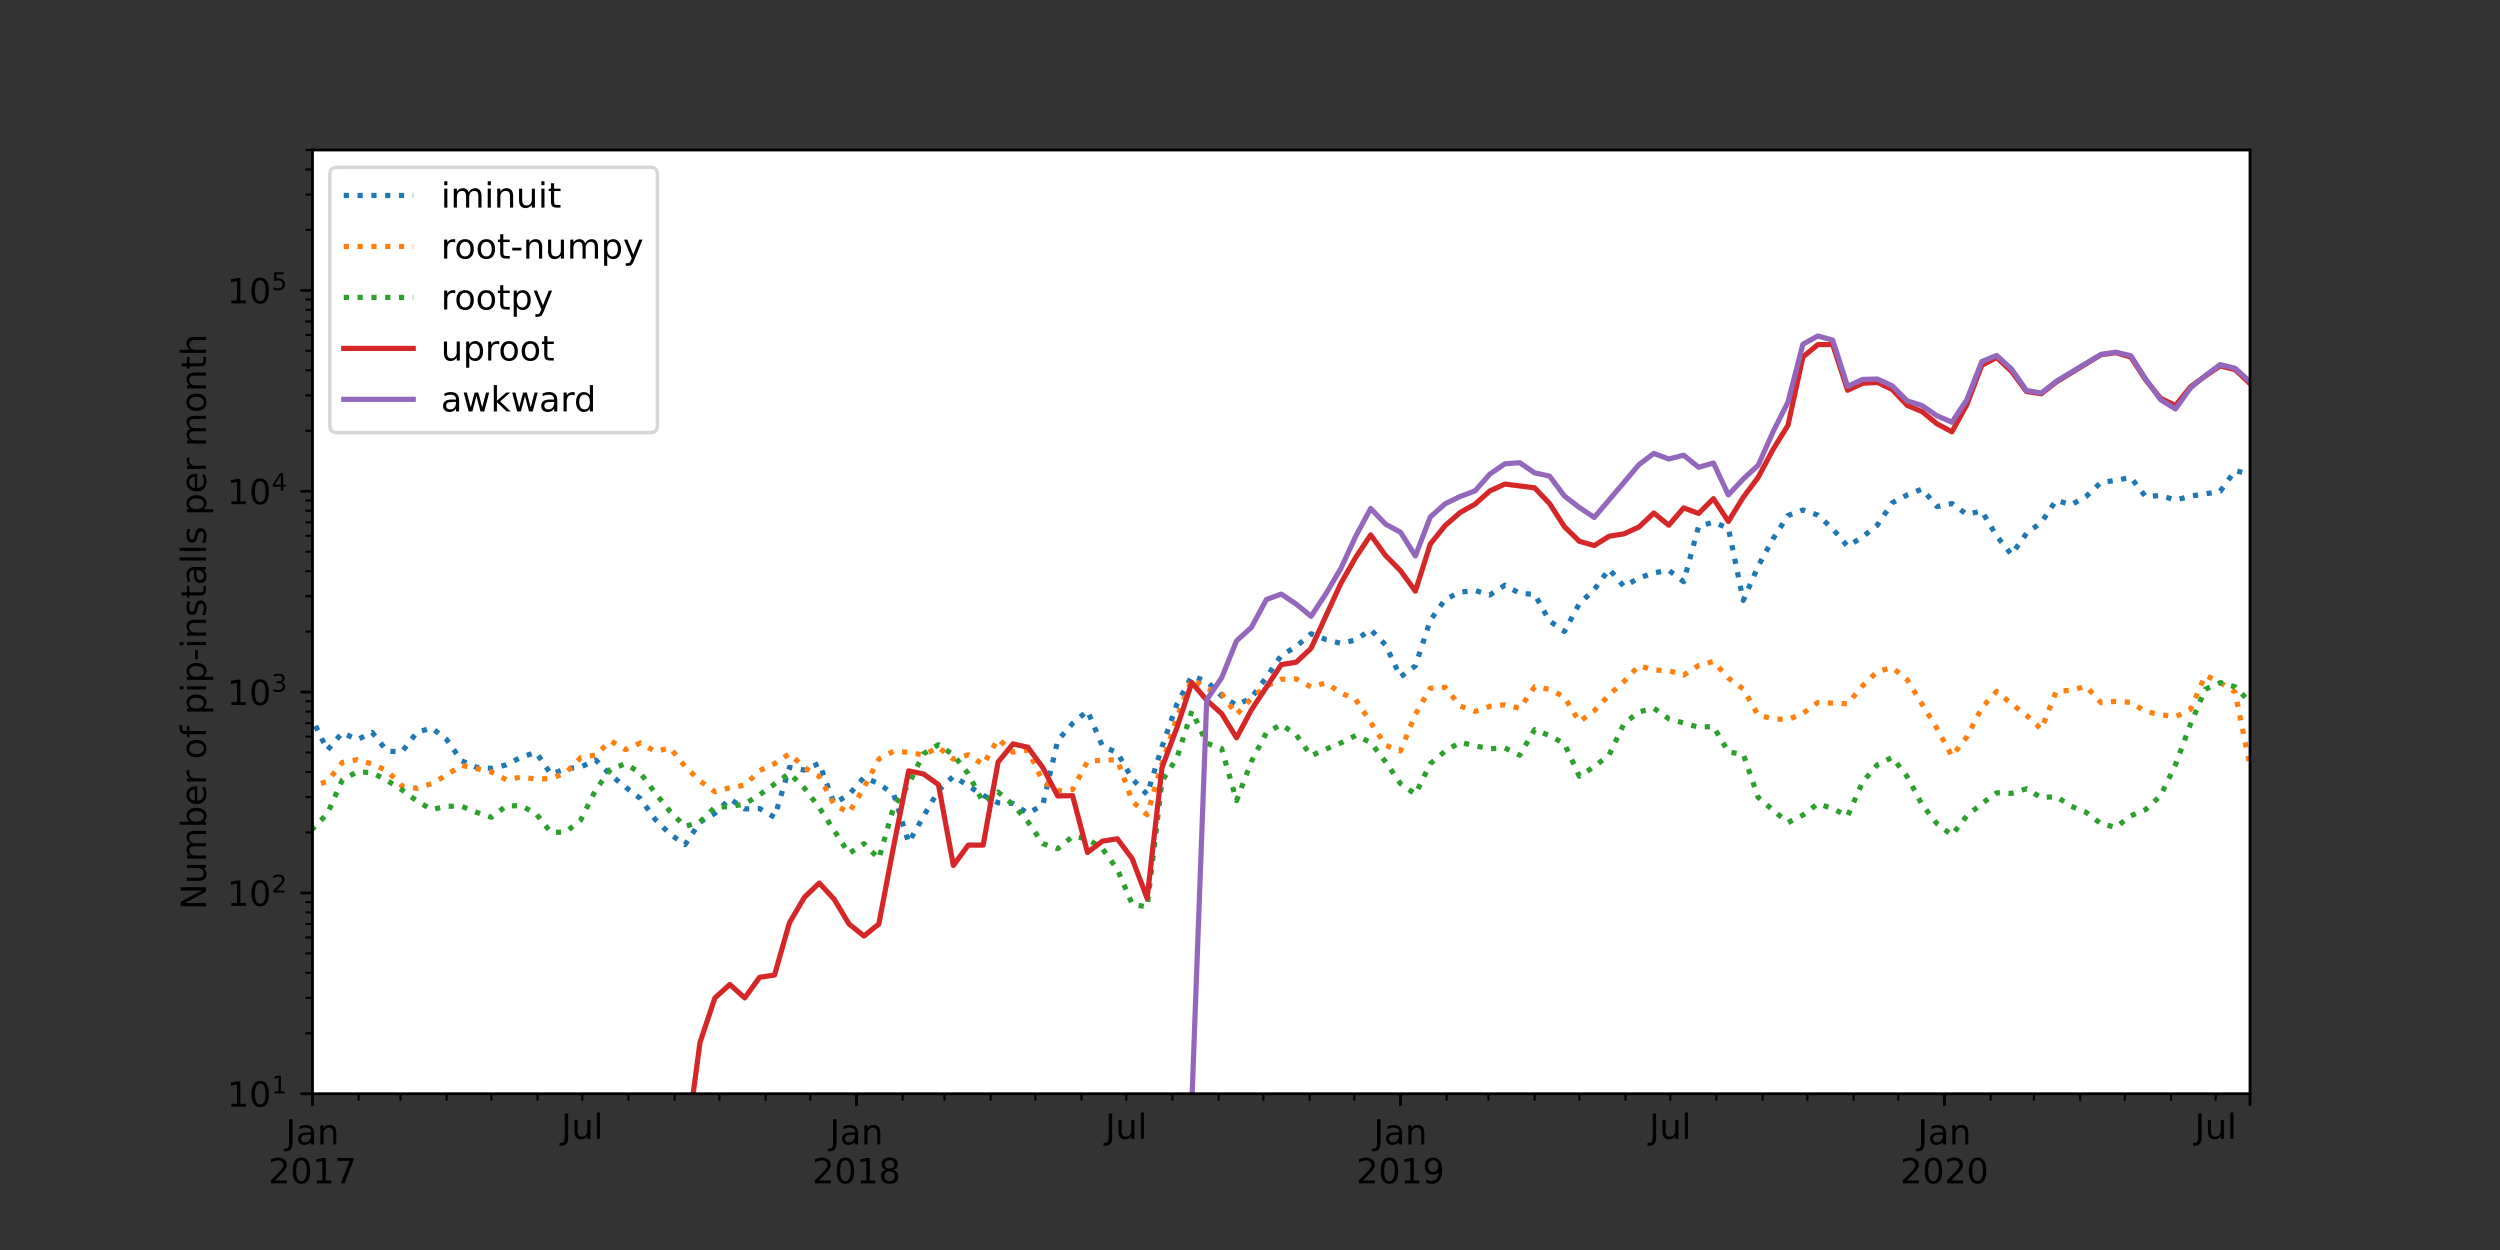 <?xml version="1.0" encoding="utf-8" standalone="no"?>
<!DOCTYPE svg PUBLIC "-//W3C//DTD SVG 1.1//EN"
  "http://www.w3.org/Graphics/SVG/1.1/DTD/svg11.dtd">
<!-- Created with matplotlib (https://matplotlib.org/) -->
<svg height="360pt" version="1.1" viewBox="0 0 720 360" width="720pt" xmlns="http://www.w3.org/2000/svg" xmlns:xlink="http://www.w3.org/1999/xlink">
 <rect x="0" y="0" width="720" height="360" fill="#333333" stroke="none"/>
 <defs>
  <style type="text/css">*{stroke-linecap:butt;stroke-linejoin:round;}</style>
 </defs>
 <g id="figure_1">
  <g id="patch_1">
   <path d="M 0 360 
L 720 360 
L 720 0 
L 0 0 
z
" style="fill:none;"/>
  </g>
  <g id="axes_1">
   <g id="patch_2">
    <path d="M 90 315 
L 648 315 
L 648 43.2 
L 90 43.2 
z
" style="fill:#ffffff;"/>
   </g>
   <g id="matplotlib.axis_1">
    <g id="xtick_1">
     <g id="line2d_1">
      <defs>
       <path d="M 0 0 
L 0 3.5 
" id="m003cf40786" style="stroke:#000000;stroke-width:0.8;"/>
      </defs>
      <g>
       <use style="stroke:#000000;stroke-width:0.8;" x="90" xlink:href="#m003cf40786" y="315"/>
      </g>
     </g>
     <g id="text_1">
      <!-- Jan -->
      <g transform="translate(82.292 329.598)scale(0.1 -0.1)">
       <defs>
        <path d="M 9.812 72.906 
L 19.672 72.906 
L 19.672 5.078 
Q 19.672 -8.109 14.672 -14.062 
Q 9.672 -20.016 -1.422 -20.016 
L -5.172 -20.016 
L -5.172 -11.719 
L -2.094 -11.719 
Q 4.438 -11.719 7.125 -8.047 
Q 9.812 -4.391 9.812 5.078 
z
" id="DejaVuSans-74"/>
        <path d="M 34.281 27.484 
Q 23.391 27.484 19.188 25 
Q 14.984 22.516 14.984 16.5 
Q 14.984 11.719 18.141 8.906 
Q 21.297 6.109 26.703 6.109 
Q 34.188 6.109 38.703 11.406 
Q 43.219 16.703 43.219 25.484 
L 43.219 27.484 
z
M 52.203 31.203 
L 52.203 0 
L 43.219 0 
L 43.219 8.297 
Q 40.141 3.328 35.547 0.953 
Q 30.953 -1.422 24.312 -1.422 
Q 15.922 -1.422 10.953 3.297 
Q 6 8.016 6 15.922 
Q 6 25.141 12.172 29.828 
Q 18.359 34.516 30.609 34.516 
L 43.219 34.516 
L 43.219 35.406 
Q 43.219 41.609 39.141 45 
Q 35.062 48.391 27.688 48.391 
Q 23 48.391 18.547 47.266 
Q 14.109 46.141 10.016 43.891 
L 10.016 52.203 
Q 14.938 54.109 19.578 55.047 
Q 24.219 56 28.609 56 
Q 40.484 56 46.344 49.844 
Q 52.203 43.703 52.203 31.203 
z
" id="DejaVuSans-97"/>
        <path d="M 54.891 33.016 
L 54.891 0 
L 45.906 0 
L 45.906 32.719 
Q 45.906 40.484 42.875 44.328 
Q 39.844 48.188 33.797 48.188 
Q 26.516 48.188 22.312 43.547 
Q 18.109 38.922 18.109 30.906 
L 18.109 0 
L 9.078 0 
L 9.078 54.688 
L 18.109 54.688 
L 18.109 46.188 
Q 21.344 51.125 25.703 53.562 
Q 30.078 56 35.797 56 
Q 45.219 56 50.047 50.172 
Q 54.891 44.344 54.891 33.016 
z
" id="DejaVuSans-110"/>
       </defs>
       <use xlink:href="#DejaVuSans-74"/>
       <use x="29.492" xlink:href="#DejaVuSans-97"/>
       <use x="90.771" xlink:href="#DejaVuSans-110"/>
      </g>
      <!-- 2017 -->
      <g transform="translate(77.275 340.796)scale(0.1 -0.1)">
       <defs>
        <path d="M 19.188 8.297 
L 53.609 8.297 
L 53.609 0 
L 7.328 0 
L 7.328 8.297 
Q 12.938 14.109 22.625 23.891 
Q 32.328 33.688 34.812 36.531 
Q 39.547 41.844 41.422 45.531 
Q 43.312 49.219 43.312 52.781 
Q 43.312 58.594 39.234 62.25 
Q 35.156 65.922 28.609 65.922 
Q 23.969 65.922 18.812 64.312 
Q 13.672 62.703 7.812 59.422 
L 7.812 69.391 
Q 13.766 71.781 18.938 73 
Q 24.125 74.219 28.422 74.219 
Q 39.75 74.219 46.484 68.547 
Q 53.219 62.891 53.219 53.422 
Q 53.219 48.922 51.531 44.891 
Q 49.859 40.875 45.406 35.406 
Q 44.188 33.984 37.641 27.219 
Q 31.109 20.453 19.188 8.297 
z
" id="DejaVuSans-50"/>
        <path d="M 31.781 66.406 
Q 24.172 66.406 20.328 58.906 
Q 16.5 51.422 16.5 36.375 
Q 16.5 21.391 20.328 13.891 
Q 24.172 6.391 31.781 6.391 
Q 39.453 6.391 43.281 13.891 
Q 47.125 21.391 47.125 36.375 
Q 47.125 51.422 43.281 58.906 
Q 39.453 66.406 31.781 66.406 
z
M 31.781 74.219 
Q 44.047 74.219 50.516 64.516 
Q 56.984 54.828 56.984 36.375 
Q 56.984 17.969 50.516 8.266 
Q 44.047 -1.422 31.781 -1.422 
Q 19.531 -1.422 13.062 8.266 
Q 6.594 17.969 6.594 36.375 
Q 6.594 54.828 13.062 64.516 
Q 19.531 74.219 31.781 74.219 
z
" id="DejaVuSans-48"/>
        <path d="M 12.406 8.297 
L 28.516 8.297 
L 28.516 63.922 
L 10.984 60.406 
L 10.984 69.391 
L 28.422 72.906 
L 38.281 72.906 
L 38.281 8.297 
L 54.391 8.297 
L 54.391 0 
L 12.406 0 
z
" id="DejaVuSans-49"/>
        <path d="M 8.203 72.906 
L 55.078 72.906 
L 55.078 68.703 
L 28.609 0 
L 18.312 0 
L 43.219 64.594 
L 8.203 64.594 
z
" id="DejaVuSans-55"/>
       </defs>
       <use xlink:href="#DejaVuSans-50"/>
       <use x="63.623" xlink:href="#DejaVuSans-48"/>
       <use x="127.246" xlink:href="#DejaVuSans-49"/>
       <use x="190.869" xlink:href="#DejaVuSans-55"/>
      </g>
     </g>
    </g>
    <g id="xtick_2">
     <g id="line2d_2">
      <g>
       <use style="stroke:#000000;stroke-width:0.8;" x="246.669" xlink:href="#m003cf40786" y="315"/>
      </g>
     </g>
     <g id="text_2">
      <!-- Jan -->
      <g transform="translate(238.961 329.598)scale(0.1 -0.1)">
       <use xlink:href="#DejaVuSans-74"/>
       <use x="29.492" xlink:href="#DejaVuSans-97"/>
       <use x="90.771" xlink:href="#DejaVuSans-110"/>
      </g>
      <!-- 2018 -->
      <g transform="translate(233.944 340.796)scale(0.1 -0.1)">
       <defs>
        <path d="M 31.781 34.625 
Q 24.75 34.625 20.719 30.859 
Q 16.703 27.094 16.703 20.516 
Q 16.703 13.922 20.719 10.156 
Q 24.75 6.391 31.781 6.391 
Q 38.812 6.391 42.859 10.172 
Q 46.922 13.969 46.922 20.516 
Q 46.922 27.094 42.891 30.859 
Q 38.875 34.625 31.781 34.625 
z
M 21.922 38.812 
Q 15.578 40.375 12.031 44.719 
Q 8.5 49.078 8.5 55.328 
Q 8.5 64.062 14.719 69.141 
Q 20.953 74.219 31.781 74.219 
Q 42.672 74.219 48.875 69.141 
Q 55.078 64.062 55.078 55.328 
Q 55.078 49.078 51.531 44.719 
Q 48 40.375 41.703 38.812 
Q 48.828 37.156 52.797 32.312 
Q 56.781 27.484 56.781 20.516 
Q 56.781 9.906 50.312 4.234 
Q 43.844 -1.422 31.781 -1.422 
Q 19.734 -1.422 13.25 4.234 
Q 6.781 9.906 6.781 20.516 
Q 6.781 27.484 10.781 32.312 
Q 14.797 37.156 21.922 38.812 
z
M 18.312 54.391 
Q 18.312 48.734 21.844 45.562 
Q 25.391 42.391 31.781 42.391 
Q 38.141 42.391 41.719 45.562 
Q 45.312 48.734 45.312 54.391 
Q 45.312 60.062 41.719 63.234 
Q 38.141 66.406 31.781 66.406 
Q 25.391 66.406 21.844 63.234 
Q 18.312 60.062 18.312 54.391 
z
" id="DejaVuSans-56"/>
       </defs>
       <use xlink:href="#DejaVuSans-50"/>
       <use x="63.623" xlink:href="#DejaVuSans-48"/>
       <use x="127.246" xlink:href="#DejaVuSans-49"/>
       <use x="190.869" xlink:href="#DejaVuSans-56"/>
      </g>
     </g>
    </g>
    <g id="xtick_3">
     <g id="line2d_3">
      <g>
       <use style="stroke:#000000;stroke-width:0.8;" x="403.338" xlink:href="#m003cf40786" y="315"/>
      </g>
     </g>
     <g id="text_3">
      <!-- Jan -->
      <g transform="translate(395.631 329.598)scale(0.1 -0.1)">
       <use xlink:href="#DejaVuSans-74"/>
       <use x="29.492" xlink:href="#DejaVuSans-97"/>
       <use x="90.771" xlink:href="#DejaVuSans-110"/>
      </g>
      <!-- 2019 -->
      <g transform="translate(390.613 340.796)scale(0.1 -0.1)">
       <defs>
        <path d="M 10.984 1.516 
L 10.984 10.5 
Q 14.703 8.734 18.5 7.812 
Q 22.312 6.891 25.984 6.891 
Q 35.75 6.891 40.891 13.453 
Q 46.047 20.016 46.781 33.406 
Q 43.953 29.203 39.594 26.953 
Q 35.25 24.703 29.984 24.703 
Q 19.047 24.703 12.672 31.312 
Q 6.297 37.938 6.297 49.422 
Q 6.297 60.641 12.938 67.422 
Q 19.578 74.219 30.609 74.219 
Q 43.266 74.219 49.922 64.516 
Q 56.594 54.828 56.594 36.375 
Q 56.594 19.141 48.406 8.859 
Q 40.234 -1.422 26.422 -1.422 
Q 22.703 -1.422 18.891 -0.688 
Q 15.094 0.047 10.984 1.516 
z
M 30.609 32.422 
Q 37.25 32.422 41.125 36.953 
Q 45.016 41.5 45.016 49.422 
Q 45.016 57.281 41.125 61.844 
Q 37.25 66.406 30.609 66.406 
Q 23.969 66.406 20.094 61.844 
Q 16.219 57.281 16.219 49.422 
Q 16.219 41.5 20.094 36.953 
Q 23.969 32.422 30.609 32.422 
z
" id="DejaVuSans-57"/>
       </defs>
       <use xlink:href="#DejaVuSans-50"/>
       <use x="63.623" xlink:href="#DejaVuSans-48"/>
       <use x="127.246" xlink:href="#DejaVuSans-49"/>
       <use x="190.869" xlink:href="#DejaVuSans-57"/>
      </g>
     </g>
    </g>
    <g id="xtick_4">
     <g id="line2d_4">
      <g>
       <use style="stroke:#000000;stroke-width:0.8;" x="560.008" xlink:href="#m003cf40786" y="315"/>
      </g>
     </g>
     <g id="text_4">
      <!-- Jan -->
      <g transform="translate(552.3 329.598)scale(0.1 -0.1)">
       <use xlink:href="#DejaVuSans-74"/>
       <use x="29.492" xlink:href="#DejaVuSans-97"/>
       <use x="90.771" xlink:href="#DejaVuSans-110"/>
      </g>
      <!-- 2020 -->
      <g transform="translate(547.283 340.796)scale(0.1 -0.1)">
       <use xlink:href="#DejaVuSans-50"/>
       <use x="63.623" xlink:href="#DejaVuSans-48"/>
       <use x="127.246" xlink:href="#DejaVuSans-50"/>
       <use x="190.869" xlink:href="#DejaVuSans-48"/>
      </g>
     </g>
    </g>
    <g id="xtick_5">
     <g id="line2d_5">
      <g>
       <use style="stroke:#000000;stroke-width:0.8;" x="648" xlink:href="#m003cf40786" y="315"/>
      </g>
     </g>
    </g>
    <g id="xtick_6">
     <g id="line2d_6">
      <defs>
       <path d="M 0 0 
L 0 2 
" id="m80bedcf0d2" style="stroke:#000000;stroke-width:0.6;"/>
      </defs>
      <g>
       <use style="stroke:#000000;stroke-width:0.6;" x="103.306" xlink:href="#m80bedcf0d2" y="315"/>
      </g>
     </g>
    </g>
    <g id="xtick_7">
     <g id="line2d_7">
      <g>
       <use style="stroke:#000000;stroke-width:0.6;" x="115.325" xlink:href="#m80bedcf0d2" y="315"/>
      </g>
     </g>
    </g>
    <g id="xtick_8">
     <g id="line2d_8">
      <g>
       <use style="stroke:#000000;stroke-width:0.6;" x="128.631" xlink:href="#m80bedcf0d2" y="315"/>
      </g>
     </g>
    </g>
    <g id="xtick_9">
     <g id="line2d_9">
      <g>
       <use style="stroke:#000000;stroke-width:0.6;" x="141.508" xlink:href="#m80bedcf0d2" y="315"/>
      </g>
     </g>
    </g>
    <g id="xtick_10">
     <g id="line2d_10">
      <g>
       <use style="stroke:#000000;stroke-width:0.6;" x="154.814" xlink:href="#m80bedcf0d2" y="315"/>
      </g>
     </g>
    </g>
    <g id="xtick_11">
     <g id="line2d_11">
      <g>
       <use style="stroke:#000000;stroke-width:0.6;" x="167.691" xlink:href="#m80bedcf0d2" y="315"/>
      </g>
     </g>
     <g id="text_5">
      <!-- Jul -->
      <g transform="translate(161.658 327.998)scale(0.1 -0.1)">
       <defs>
        <path d="M 8.5 21.578 
L 8.5 54.688 
L 17.484 54.688 
L 17.484 21.922 
Q 17.484 14.156 20.5 10.266 
Q 23.531 6.391 29.594 6.391 
Q 36.859 6.391 41.078 11.031 
Q 45.312 15.672 45.312 23.688 
L 45.312 54.688 
L 54.297 54.688 
L 54.297 0 
L 45.312 0 
L 45.312 8.406 
Q 42.047 3.422 37.719 1 
Q 33.406 -1.422 27.688 -1.422 
Q 18.266 -1.422 13.375 4.438 
Q 8.5 10.297 8.5 21.578 
z
M 31.109 56 
z
" id="DejaVuSans-117"/>
        <path d="M 9.422 75.984 
L 18.406 75.984 
L 18.406 0 
L 9.422 0 
z
" id="DejaVuSans-108"/>
       </defs>
       <use xlink:href="#DejaVuSans-74"/>
       <use x="29.492" xlink:href="#DejaVuSans-117"/>
       <use x="92.871" xlink:href="#DejaVuSans-108"/>
      </g>
     </g>
    </g>
    <g id="xtick_12">
     <g id="line2d_12">
      <g>
       <use style="stroke:#000000;stroke-width:0.6;" x="180.997" xlink:href="#m80bedcf0d2" y="315"/>
      </g>
     </g>
    </g>
    <g id="xtick_13">
     <g id="line2d_13">
      <g>
       <use style="stroke:#000000;stroke-width:0.6;" x="194.303" xlink:href="#m80bedcf0d2" y="315"/>
      </g>
     </g>
    </g>
    <g id="xtick_14">
     <g id="line2d_14">
      <g>
       <use style="stroke:#000000;stroke-width:0.6;" x="207.18" xlink:href="#m80bedcf0d2" y="315"/>
      </g>
     </g>
    </g>
    <g id="xtick_15">
     <g id="line2d_15">
      <g>
       <use style="stroke:#000000;stroke-width:0.6;" x="220.486" xlink:href="#m80bedcf0d2" y="315"/>
      </g>
     </g>
    </g>
    <g id="xtick_16">
     <g id="line2d_16">
      <g>
       <use style="stroke:#000000;stroke-width:0.6;" x="233.363" xlink:href="#m80bedcf0d2" y="315"/>
      </g>
     </g>
    </g>
    <g id="xtick_17">
     <g id="line2d_17">
      <g>
       <use style="stroke:#000000;stroke-width:0.6;" x="259.975" xlink:href="#m80bedcf0d2" y="315"/>
      </g>
     </g>
    </g>
    <g id="xtick_18">
     <g id="line2d_18">
      <g>
       <use style="stroke:#000000;stroke-width:0.6;" x="271.994" xlink:href="#m80bedcf0d2" y="315"/>
      </g>
     </g>
    </g>
    <g id="xtick_19">
     <g id="line2d_19">
      <g>
       <use style="stroke:#000000;stroke-width:0.6;" x="285.3" xlink:href="#m80bedcf0d2" y="315"/>
      </g>
     </g>
    </g>
    <g id="xtick_20">
     <g id="line2d_20">
      <g>
       <use style="stroke:#000000;stroke-width:0.6;" x="298.177" xlink:href="#m80bedcf0d2" y="315"/>
      </g>
     </g>
    </g>
    <g id="xtick_21">
     <g id="line2d_21">
      <g>
       <use style="stroke:#000000;stroke-width:0.6;" x="311.483" xlink:href="#m80bedcf0d2" y="315"/>
      </g>
     </g>
    </g>
    <g id="xtick_22">
     <g id="line2d_22">
      <g>
       <use style="stroke:#000000;stroke-width:0.6;" x="324.36" xlink:href="#m80bedcf0d2" y="315"/>
      </g>
     </g>
     <g id="text_6">
      <!-- Jul -->
      <g transform="translate(318.327 327.998)scale(0.1 -0.1)">
       <use xlink:href="#DejaVuSans-74"/>
       <use x="29.492" xlink:href="#DejaVuSans-117"/>
       <use x="92.871" xlink:href="#DejaVuSans-108"/>
      </g>
     </g>
    </g>
    <g id="xtick_23">
     <g id="line2d_23">
      <g>
       <use style="stroke:#000000;stroke-width:0.6;" x="337.666" xlink:href="#m80bedcf0d2" y="315"/>
      </g>
     </g>
    </g>
    <g id="xtick_24">
     <g id="line2d_24">
      <g>
       <use style="stroke:#000000;stroke-width:0.6;" x="350.972" xlink:href="#m80bedcf0d2" y="315"/>
      </g>
     </g>
    </g>
    <g id="xtick_25">
     <g id="line2d_25">
      <g>
       <use style="stroke:#000000;stroke-width:0.6;" x="363.849" xlink:href="#m80bedcf0d2" y="315"/>
      </g>
     </g>
    </g>
    <g id="xtick_26">
     <g id="line2d_26">
      <g>
       <use style="stroke:#000000;stroke-width:0.6;" x="377.155" xlink:href="#m80bedcf0d2" y="315"/>
      </g>
     </g>
    </g>
    <g id="xtick_27">
     <g id="line2d_27">
      <g>
       <use style="stroke:#000000;stroke-width:0.6;" x="390.032" xlink:href="#m80bedcf0d2" y="315"/>
      </g>
     </g>
    </g>
    <g id="xtick_28">
     <g id="line2d_28">
      <g>
       <use style="stroke:#000000;stroke-width:0.6;" x="416.645" xlink:href="#m80bedcf0d2" y="315"/>
      </g>
     </g>
    </g>
    <g id="xtick_29">
     <g id="line2d_29">
      <g>
       <use style="stroke:#000000;stroke-width:0.6;" x="428.663" xlink:href="#m80bedcf0d2" y="315"/>
      </g>
     </g>
    </g>
    <g id="xtick_30">
     <g id="line2d_30">
      <g>
       <use style="stroke:#000000;stroke-width:0.6;" x="441.969" xlink:href="#m80bedcf0d2" y="315"/>
      </g>
     </g>
    </g>
    <g id="xtick_31">
     <g id="line2d_31">
      <g>
       <use style="stroke:#000000;stroke-width:0.6;" x="454.846" xlink:href="#m80bedcf0d2" y="315"/>
      </g>
     </g>
    </g>
    <g id="xtick_32">
     <g id="line2d_32">
      <g>
       <use style="stroke:#000000;stroke-width:0.6;" x="468.152" xlink:href="#m80bedcf0d2" y="315"/>
      </g>
     </g>
    </g>
    <g id="xtick_33">
     <g id="line2d_33">
      <g>
       <use style="stroke:#000000;stroke-width:0.6;" x="481.029" xlink:href="#m80bedcf0d2" y="315"/>
      </g>
     </g>
     <g id="text_7">
      <!-- Jul -->
      <g transform="translate(474.996 327.998)scale(0.1 -0.1)">
       <use xlink:href="#DejaVuSans-74"/>
       <use x="29.492" xlink:href="#DejaVuSans-117"/>
       <use x="92.871" xlink:href="#DejaVuSans-108"/>
      </g>
     </g>
    </g>
    <g id="xtick_34">
     <g id="line2d_34">
      <g>
       <use style="stroke:#000000;stroke-width:0.6;" x="494.335" xlink:href="#m80bedcf0d2" y="315"/>
      </g>
     </g>
    </g>
    <g id="xtick_35">
     <g id="line2d_35">
      <g>
       <use style="stroke:#000000;stroke-width:0.6;" x="507.642" xlink:href="#m80bedcf0d2" y="315"/>
      </g>
     </g>
    </g>
    <g id="xtick_36">
     <g id="line2d_36">
      <g>
       <use style="stroke:#000000;stroke-width:0.6;" x="520.518" xlink:href="#m80bedcf0d2" y="315"/>
      </g>
     </g>
    </g>
    <g id="xtick_37">
     <g id="line2d_37">
      <g>
       <use style="stroke:#000000;stroke-width:0.6;" x="533.825" xlink:href="#m80bedcf0d2" y="315"/>
      </g>
     </g>
    </g>
    <g id="xtick_38">
     <g id="line2d_38">
      <g>
       <use style="stroke:#000000;stroke-width:0.6;" x="546.702" xlink:href="#m80bedcf0d2" y="315"/>
      </g>
     </g>
    </g>
    <g id="xtick_39">
     <g id="line2d_39">
      <g>
       <use style="stroke:#000000;stroke-width:0.6;" x="573.314" xlink:href="#m80bedcf0d2" y="315"/>
      </g>
     </g>
    </g>
    <g id="xtick_40">
     <g id="line2d_40">
      <g>
       <use style="stroke:#000000;stroke-width:0.6;" x="585.762" xlink:href="#m80bedcf0d2" y="315"/>
      </g>
     </g>
    </g>
    <g id="xtick_41">
     <g id="line2d_41">
      <g>
       <use style="stroke:#000000;stroke-width:0.6;" x="599.068" xlink:href="#m80bedcf0d2" y="315"/>
      </g>
     </g>
    </g>
    <g id="xtick_42">
     <g id="line2d_42">
      <g>
       <use style="stroke:#000000;stroke-width:0.6;" x="611.945" xlink:href="#m80bedcf0d2" y="315"/>
      </g>
     </g>
    </g>
    <g id="xtick_43">
     <g id="line2d_43">
      <g>
       <use style="stroke:#000000;stroke-width:0.6;" x="625.251" xlink:href="#m80bedcf0d2" y="315"/>
      </g>
     </g>
    </g>
    <g id="xtick_44">
     <g id="line2d_44">
      <g>
       <use style="stroke:#000000;stroke-width:0.6;" x="638.128" xlink:href="#m80bedcf0d2" y="315"/>
      </g>
     </g>
     <g id="text_8">
      <!-- Jul -->
      <g transform="translate(632.095 327.998)scale(0.1 -0.1)">
       <use xlink:href="#DejaVuSans-74"/>
       <use x="29.492" xlink:href="#DejaVuSans-117"/>
       <use x="92.871" xlink:href="#DejaVuSans-108"/>
      </g>
     </g>
    </g>
   </g>
   <g id="matplotlib.axis_2">
    <g id="ytick_1">
     <g id="line2d_45">
      <defs>
       <path d="M 0 0 
L -3.5 0 
" id="mff61a2e8ad" style="stroke:#000000;stroke-width:0.8;"/>
      </defs>
      <g>
       <use style="stroke:#000000;stroke-width:0.8;" x="90" xlink:href="#mff61a2e8ad" y="315"/>
      </g>
     </g>
     <g id="text_9">
      <!-- $\mathdefault{10^{1}}$ -->
      <g transform="translate(65.4 318.799)scale(0.1 -0.1)">
       <use transform="translate(0 0.684)" xlink:href="#DejaVuSans-49"/>
       <use transform="translate(63.623 0.684)" xlink:href="#DejaVuSans-48"/>
       <use transform="translate(128.203 38.966)scale(0.7)" xlink:href="#DejaVuSans-49"/>
      </g>
     </g>
    </g>
    <g id="ytick_2">
     <g id="line2d_46">
      <g>
       <use style="stroke:#000000;stroke-width:0.8;" x="90" xlink:href="#mff61a2e8ad" y="257.158"/>
      </g>
     </g>
     <g id="text_10">
      <!-- $\mathdefault{10^{2}}$ -->
      <g transform="translate(65.4 260.957)scale(0.1 -0.1)">
       <use transform="translate(0 0.766)" xlink:href="#DejaVuSans-49"/>
       <use transform="translate(63.623 0.766)" xlink:href="#DejaVuSans-48"/>
       <use transform="translate(128.203 39.047)scale(0.7)" xlink:href="#DejaVuSans-50"/>
      </g>
     </g>
    </g>
    <g id="ytick_3">
     <g id="line2d_47">
      <g>
       <use style="stroke:#000000;stroke-width:0.8;" x="90" xlink:href="#mff61a2e8ad" y="199.315"/>
      </g>
     </g>
     <g id="text_11">
      <!-- $\mathdefault{10^{3}}$ -->
      <g transform="translate(65.4 203.114)scale(0.1 -0.1)">
       <defs>
        <path d="M 40.578 39.312 
Q 47.656 37.797 51.625 33 
Q 55.609 28.219 55.609 21.188 
Q 55.609 10.406 48.188 4.484 
Q 40.766 -1.422 27.094 -1.422 
Q 22.516 -1.422 17.656 -0.516 
Q 12.797 0.391 7.625 2.203 
L 7.625 11.719 
Q 11.719 9.328 16.594 8.109 
Q 21.484 6.891 26.812 6.891 
Q 36.078 6.891 40.938 10.547 
Q 45.797 14.203 45.797 21.188 
Q 45.797 27.641 41.281 31.266 
Q 36.766 34.906 28.719 34.906 
L 20.219 34.906 
L 20.219 43.016 
L 29.109 43.016 
Q 36.375 43.016 40.234 45.922 
Q 44.094 48.828 44.094 54.297 
Q 44.094 59.906 40.109 62.906 
Q 36.141 65.922 28.719 65.922 
Q 24.656 65.922 20.016 65.031 
Q 15.375 64.156 9.812 62.312 
L 9.812 71.094 
Q 15.438 72.656 20.344 73.438 
Q 25.25 74.219 29.594 74.219 
Q 40.828 74.219 47.359 69.109 
Q 53.906 64.016 53.906 55.328 
Q 53.906 49.266 50.438 45.094 
Q 46.969 40.922 40.578 39.312 
z
" id="DejaVuSans-51"/>
       </defs>
       <use transform="translate(0 0.766)" xlink:href="#DejaVuSans-49"/>
       <use transform="translate(63.623 0.766)" xlink:href="#DejaVuSans-48"/>
       <use transform="translate(128.203 39.047)scale(0.7)" xlink:href="#DejaVuSans-51"/>
      </g>
     </g>
    </g>
    <g id="ytick_4">
     <g id="line2d_48">
      <g>
       <use style="stroke:#000000;stroke-width:0.8;" x="90" xlink:href="#mff61a2e8ad" y="141.473"/>
      </g>
     </g>
     <g id="text_12">
      <!-- $\mathdefault{10^{4}}$ -->
      <g transform="translate(65.4 145.272)scale(0.1 -0.1)">
       <defs>
        <path d="M 37.797 64.312 
L 12.891 25.391 
L 37.797 25.391 
z
M 35.203 72.906 
L 47.609 72.906 
L 47.609 25.391 
L 58.016 25.391 
L 58.016 17.188 
L 47.609 17.188 
L 47.609 0 
L 37.797 0 
L 37.797 17.188 
L 4.891 17.188 
L 4.891 26.703 
z
" id="DejaVuSans-52"/>
       </defs>
       <use transform="translate(0 0.684)" xlink:href="#DejaVuSans-49"/>
       <use transform="translate(63.623 0.684)" xlink:href="#DejaVuSans-48"/>
       <use transform="translate(128.203 38.966)scale(0.7)" xlink:href="#DejaVuSans-52"/>
      </g>
     </g>
    </g>
    <g id="ytick_5">
     <g id="line2d_49">
      <g>
       <use style="stroke:#000000;stroke-width:0.8;" x="90" xlink:href="#mff61a2e8ad" y="83.63"/>
      </g>
     </g>
     <g id="text_13">
      <!-- $\mathdefault{10^{5}}$ -->
      <g transform="translate(65.4 87.429)scale(0.1 -0.1)">
       <defs>
        <path d="M 10.797 72.906 
L 49.516 72.906 
L 49.516 64.594 
L 19.828 64.594 
L 19.828 46.734 
Q 21.969 47.469 24.109 47.828 
Q 26.266 48.188 28.422 48.188 
Q 40.625 48.188 47.75 41.5 
Q 54.891 34.812 54.891 23.391 
Q 54.891 11.625 47.562 5.094 
Q 40.234 -1.422 26.906 -1.422 
Q 22.312 -1.422 17.547 -0.641 
Q 12.797 0.141 7.719 1.703 
L 7.719 11.625 
Q 12.109 9.234 16.797 8.062 
Q 21.484 6.891 26.703 6.891 
Q 35.156 6.891 40.078 11.328 
Q 45.016 15.766 45.016 23.391 
Q 45.016 31 40.078 35.438 
Q 35.156 39.891 26.703 39.891 
Q 22.75 39.891 18.812 39.016 
Q 14.891 38.141 10.797 36.281 
z
" id="DejaVuSans-53"/>
       </defs>
       <use transform="translate(0 0.684)" xlink:href="#DejaVuSans-49"/>
       <use transform="translate(63.623 0.684)" xlink:href="#DejaVuSans-48"/>
       <use transform="translate(128.203 38.966)scale(0.7)" xlink:href="#DejaVuSans-53"/>
      </g>
     </g>
    </g>
    <g id="ytick_6">
     <g id="line2d_50">
      <defs>
       <path d="M 0 0 
L -2 0 
" id="m1e3589df88" style="stroke:#000000;stroke-width:0.6;"/>
      </defs>
      <g>
       <use style="stroke:#000000;stroke-width:0.6;" x="90" xlink:href="#m1e3589df88" y="297.588"/>
      </g>
     </g>
    </g>
    <g id="ytick_7">
     <g id="line2d_51">
      <g>
       <use style="stroke:#000000;stroke-width:0.6;" x="90" xlink:href="#m1e3589df88" y="287.402"/>
      </g>
     </g>
    </g>
    <g id="ytick_8">
     <g id="line2d_52">
      <g>
       <use style="stroke:#000000;stroke-width:0.6;" x="90" xlink:href="#m1e3589df88" y="280.175"/>
      </g>
     </g>
    </g>
    <g id="ytick_9">
     <g id="line2d_53">
      <g>
       <use style="stroke:#000000;stroke-width:0.6;" x="90" xlink:href="#m1e3589df88" y="274.57"/>
      </g>
     </g>
    </g>
    <g id="ytick_10">
     <g id="line2d_54">
      <g>
       <use style="stroke:#000000;stroke-width:0.6;" x="90" xlink:href="#m1e3589df88" y="269.99"/>
      </g>
     </g>
    </g>
    <g id="ytick_11">
     <g id="line2d_55">
      <g>
       <use style="stroke:#000000;stroke-width:0.6;" x="90" xlink:href="#m1e3589df88" y="266.117"/>
      </g>
     </g>
    </g>
    <g id="ytick_12">
     <g id="line2d_56">
      <g>
       <use style="stroke:#000000;stroke-width:0.6;" x="90" xlink:href="#m1e3589df88" y="262.763"/>
      </g>
     </g>
    </g>
    <g id="ytick_13">
     <g id="line2d_57">
      <g>
       <use style="stroke:#000000;stroke-width:0.6;" x="90" xlink:href="#m1e3589df88" y="259.804"/>
      </g>
     </g>
    </g>
    <g id="ytick_14">
     <g id="line2d_58">
      <g>
       <use style="stroke:#000000;stroke-width:0.6;" x="90" xlink:href="#m1e3589df88" y="239.745"/>
      </g>
     </g>
    </g>
    <g id="ytick_15">
     <g id="line2d_59">
      <g>
       <use style="stroke:#000000;stroke-width:0.6;" x="90" xlink:href="#m1e3589df88" y="229.56"/>
      </g>
     </g>
    </g>
    <g id="ytick_16">
     <g id="line2d_60">
      <g>
       <use style="stroke:#000000;stroke-width:0.6;" x="90" xlink:href="#m1e3589df88" y="222.333"/>
      </g>
     </g>
    </g>
    <g id="ytick_17">
     <g id="line2d_61">
      <g>
       <use style="stroke:#000000;stroke-width:0.6;" x="90" xlink:href="#m1e3589df88" y="216.727"/>
      </g>
     </g>
    </g>
    <g id="ytick_18">
     <g id="line2d_62">
      <g>
       <use style="stroke:#000000;stroke-width:0.6;" x="90" xlink:href="#m1e3589df88" y="212.147"/>
      </g>
     </g>
    </g>
    <g id="ytick_19">
     <g id="line2d_63">
      <g>
       <use style="stroke:#000000;stroke-width:0.6;" x="90" xlink:href="#m1e3589df88" y="208.275"/>
      </g>
     </g>
    </g>
    <g id="ytick_20">
     <g id="line2d_64">
      <g>
       <use style="stroke:#000000;stroke-width:0.6;" x="90" xlink:href="#m1e3589df88" y="204.921"/>
      </g>
     </g>
    </g>
    <g id="ytick_21">
     <g id="line2d_65">
      <g>
       <use style="stroke:#000000;stroke-width:0.6;" x="90" xlink:href="#m1e3589df88" y="201.962"/>
      </g>
     </g>
    </g>
    <g id="ytick_22">
     <g id="line2d_66">
      <g>
       <use style="stroke:#000000;stroke-width:0.6;" x="90" xlink:href="#m1e3589df88" y="181.903"/>
      </g>
     </g>
    </g>
    <g id="ytick_23">
     <g id="line2d_67">
      <g>
       <use style="stroke:#000000;stroke-width:0.6;" x="90" xlink:href="#m1e3589df88" y="171.717"/>
      </g>
     </g>
    </g>
    <g id="ytick_24">
     <g id="line2d_68">
      <g>
       <use style="stroke:#000000;stroke-width:0.6;" x="90" xlink:href="#m1e3589df88" y="164.49"/>
      </g>
     </g>
    </g>
    <g id="ytick_25">
     <g id="line2d_69">
      <g>
       <use style="stroke:#000000;stroke-width:0.6;" x="90" xlink:href="#m1e3589df88" y="158.885"/>
      </g>
     </g>
    </g>
    <g id="ytick_26">
     <g id="line2d_70">
      <g>
       <use style="stroke:#000000;stroke-width:0.6;" x="90" xlink:href="#m1e3589df88" y="154.305"/>
      </g>
     </g>
    </g>
    <g id="ytick_27">
     <g id="line2d_71">
      <g>
       <use style="stroke:#000000;stroke-width:0.6;" x="90" xlink:href="#m1e3589df88" y="150.433"/>
      </g>
     </g>
    </g>
    <g id="ytick_28">
     <g id="line2d_72">
      <g>
       <use style="stroke:#000000;stroke-width:0.6;" x="90" xlink:href="#m1e3589df88" y="147.078"/>
      </g>
     </g>
    </g>
    <g id="ytick_29">
     <g id="line2d_73">
      <g>
       <use style="stroke:#000000;stroke-width:0.6;" x="90" xlink:href="#m1e3589df88" y="144.119"/>
      </g>
     </g>
    </g>
    <g id="ytick_30">
     <g id="line2d_74">
      <g>
       <use style="stroke:#000000;stroke-width:0.6;" x="90" xlink:href="#m1e3589df88" y="124.06"/>
      </g>
     </g>
    </g>
    <g id="ytick_31">
     <g id="line2d_75">
      <g>
       <use style="stroke:#000000;stroke-width:0.6;" x="90" xlink:href="#m1e3589df88" y="113.875"/>
      </g>
     </g>
    </g>
    <g id="ytick_32">
     <g id="line2d_76">
      <g>
       <use style="stroke:#000000;stroke-width:0.6;" x="90" xlink:href="#m1e3589df88" y="106.648"/>
      </g>
     </g>
    </g>
    <g id="ytick_33">
     <g id="line2d_77">
      <g>
       <use style="stroke:#000000;stroke-width:0.6;" x="90" xlink:href="#m1e3589df88" y="101.042"/>
      </g>
     </g>
    </g>
    <g id="ytick_34">
     <g id="line2d_78">
      <g>
       <use style="stroke:#000000;stroke-width:0.6;" x="90" xlink:href="#m1e3589df88" y="96.462"/>
      </g>
     </g>
    </g>
    <g id="ytick_35">
     <g id="line2d_79">
      <g>
       <use style="stroke:#000000;stroke-width:0.6;" x="90" xlink:href="#m1e3589df88" y="92.59"/>
      </g>
     </g>
    </g>
    <g id="ytick_36">
     <g id="line2d_80">
      <g>
       <use style="stroke:#000000;stroke-width:0.6;" x="90" xlink:href="#m1e3589df88" y="89.236"/>
      </g>
     </g>
    </g>
    <g id="ytick_37">
     <g id="line2d_81">
      <g>
       <use style="stroke:#000000;stroke-width:0.6;" x="90" xlink:href="#m1e3589df88" y="86.277"/>
      </g>
     </g>
    </g>
    <g id="ytick_38">
     <g id="line2d_82">
      <g>
       <use style="stroke:#000000;stroke-width:0.6;" x="90" xlink:href="#m1e3589df88" y="66.218"/>
      </g>
     </g>
    </g>
    <g id="ytick_39">
     <g id="line2d_83">
      <g>
       <use style="stroke:#000000;stroke-width:0.6;" x="90" xlink:href="#m1e3589df88" y="56.032"/>
      </g>
     </g>
    </g>
    <g id="ytick_40">
     <g id="line2d_84">
      <g>
       <use style="stroke:#000000;stroke-width:0.6;" x="90" xlink:href="#m1e3589df88" y="48.806"/>
      </g>
     </g>
    </g>
    <g id="ytick_41">
     <g id="line2d_85">
      <g>
       <use style="stroke:#000000;stroke-width:0.6;" x="90" xlink:href="#m1e3589df88" y="43.2"/>
      </g>
     </g>
    </g>
    <g id="text_14">
     <!-- Number of pip-installs per month -->
     <g transform="translate(59.32 262.006)rotate(-90)scale(0.1 -0.1)">
      <defs>
       <path d="M 9.812 72.906 
L 23.094 72.906 
L 55.422 11.922 
L 55.422 72.906 
L 64.984 72.906 
L 64.984 0 
L 51.703 0 
L 19.391 60.984 
L 19.391 0 
L 9.812 0 
z
" id="DejaVuSans-78"/>
       <path d="M 52 44.188 
Q 55.375 50.25 60.062 53.125 
Q 64.75 56 71.094 56 
Q 79.641 56 84.281 50.016 
Q 88.922 44.047 88.922 33.016 
L 88.922 0 
L 79.891 0 
L 79.891 32.719 
Q 79.891 40.578 77.094 44.375 
Q 74.312 48.188 68.609 48.188 
Q 61.625 48.188 57.562 43.547 
Q 53.516 38.922 53.516 30.906 
L 53.516 0 
L 44.484 0 
L 44.484 32.719 
Q 44.484 40.625 41.703 44.406 
Q 38.922 48.188 33.109 48.188 
Q 26.219 48.188 22.156 43.531 
Q 18.109 38.875 18.109 30.906 
L 18.109 0 
L 9.078 0 
L 9.078 54.688 
L 18.109 54.688 
L 18.109 46.188 
Q 21.188 51.219 25.484 53.609 
Q 29.781 56 35.688 56 
Q 41.656 56 45.828 52.969 
Q 50 49.953 52 44.188 
z
" id="DejaVuSans-109"/>
       <path d="M 48.688 27.297 
Q 48.688 37.203 44.609 42.844 
Q 40.531 48.484 33.406 48.484 
Q 26.266 48.484 22.188 42.844 
Q 18.109 37.203 18.109 27.297 
Q 18.109 17.391 22.188 11.75 
Q 26.266 6.109 33.406 6.109 
Q 40.531 6.109 44.609 11.75 
Q 48.688 17.391 48.688 27.297 
z
M 18.109 46.391 
Q 20.953 51.266 25.266 53.625 
Q 29.594 56 35.594 56 
Q 45.562 56 51.781 48.094 
Q 58.016 40.188 58.016 27.297 
Q 58.016 14.406 51.781 6.484 
Q 45.562 -1.422 35.594 -1.422 
Q 29.594 -1.422 25.266 0.953 
Q 20.953 3.328 18.109 8.203 
L 18.109 0 
L 9.078 0 
L 9.078 75.984 
L 18.109 75.984 
z
" id="DejaVuSans-98"/>
       <path d="M 56.203 29.594 
L 56.203 25.203 
L 14.891 25.203 
Q 15.484 15.922 20.484 11.062 
Q 25.484 6.203 34.422 6.203 
Q 39.594 6.203 44.453 7.469 
Q 49.312 8.734 54.109 11.281 
L 54.109 2.781 
Q 49.266 0.734 44.188 -0.344 
Q 39.109 -1.422 33.891 -1.422 
Q 20.797 -1.422 13.156 6.188 
Q 5.516 13.812 5.516 26.812 
Q 5.516 40.234 12.766 48.109 
Q 20.016 56 32.328 56 
Q 43.359 56 49.781 48.891 
Q 56.203 41.797 56.203 29.594 
z
M 47.219 32.234 
Q 47.125 39.594 43.094 43.984 
Q 39.062 48.391 32.422 48.391 
Q 24.906 48.391 20.391 44.141 
Q 15.875 39.891 15.188 32.172 
z
" id="DejaVuSans-101"/>
       <path d="M 41.109 46.297 
Q 39.594 47.172 37.812 47.578 
Q 36.031 48 33.891 48 
Q 26.266 48 22.188 43.047 
Q 18.109 38.094 18.109 28.812 
L 18.109 0 
L 9.078 0 
L 9.078 54.688 
L 18.109 54.688 
L 18.109 46.188 
Q 20.953 51.172 25.484 53.578 
Q 30.031 56 36.531 56 
Q 37.453 56 38.578 55.875 
Q 39.703 55.766 41.062 55.516 
z
" id="DejaVuSans-114"/>
       <path id="DejaVuSans-32"/>
       <path d="M 30.609 48.391 
Q 23.391 48.391 19.188 42.75 
Q 14.984 37.109 14.984 27.297 
Q 14.984 17.484 19.156 11.844 
Q 23.344 6.203 30.609 6.203 
Q 37.797 6.203 41.984 11.859 
Q 46.188 17.531 46.188 27.297 
Q 46.188 37.016 41.984 42.703 
Q 37.797 48.391 30.609 48.391 
z
M 30.609 56 
Q 42.328 56 49.016 48.375 
Q 55.719 40.766 55.719 27.297 
Q 55.719 13.875 49.016 6.219 
Q 42.328 -1.422 30.609 -1.422 
Q 18.844 -1.422 12.172 6.219 
Q 5.516 13.875 5.516 27.297 
Q 5.516 40.766 12.172 48.375 
Q 18.844 56 30.609 56 
z
" id="DejaVuSans-111"/>
       <path d="M 37.109 75.984 
L 37.109 68.5 
L 28.516 68.5 
Q 23.688 68.5 21.797 66.547 
Q 19.922 64.594 19.922 59.516 
L 19.922 54.688 
L 34.719 54.688 
L 34.719 47.703 
L 19.922 47.703 
L 19.922 0 
L 10.891 0 
L 10.891 47.703 
L 2.297 47.703 
L 2.297 54.688 
L 10.891 54.688 
L 10.891 58.5 
Q 10.891 67.625 15.141 71.797 
Q 19.391 75.984 28.609 75.984 
z
" id="DejaVuSans-102"/>
       <path d="M 18.109 8.203 
L 18.109 -20.797 
L 9.078 -20.797 
L 9.078 54.688 
L 18.109 54.688 
L 18.109 46.391 
Q 20.953 51.266 25.266 53.625 
Q 29.594 56 35.594 56 
Q 45.562 56 51.781 48.094 
Q 58.016 40.188 58.016 27.297 
Q 58.016 14.406 51.781 6.484 
Q 45.562 -1.422 35.594 -1.422 
Q 29.594 -1.422 25.266 0.953 
Q 20.953 3.328 18.109 8.203 
z
M 48.688 27.297 
Q 48.688 37.203 44.609 42.844 
Q 40.531 48.484 33.406 48.484 
Q 26.266 48.484 22.188 42.844 
Q 18.109 37.203 18.109 27.297 
Q 18.109 17.391 22.188 11.75 
Q 26.266 6.109 33.406 6.109 
Q 40.531 6.109 44.609 11.75 
Q 48.688 17.391 48.688 27.297 
z
" id="DejaVuSans-112"/>
       <path d="M 9.422 54.688 
L 18.406 54.688 
L 18.406 0 
L 9.422 0 
z
M 9.422 75.984 
L 18.406 75.984 
L 18.406 64.594 
L 9.422 64.594 
z
" id="DejaVuSans-105"/>
       <path d="M 4.891 31.391 
L 31.203 31.391 
L 31.203 23.391 
L 4.891 23.391 
z
" id="DejaVuSans-45"/>
       <path d="M 44.281 53.078 
L 44.281 44.578 
Q 40.484 46.531 36.375 47.5 
Q 32.281 48.484 27.875 48.484 
Q 21.188 48.484 17.844 46.438 
Q 14.5 44.391 14.5 40.281 
Q 14.5 37.156 16.891 35.375 
Q 19.281 33.594 26.516 31.984 
L 29.594 31.297 
Q 39.156 29.25 43.188 25.516 
Q 47.219 21.781 47.219 15.094 
Q 47.219 7.469 41.188 3.016 
Q 35.156 -1.422 24.609 -1.422 
Q 20.219 -1.422 15.453 -0.562 
Q 10.688 0.297 5.422 2 
L 5.422 11.281 
Q 10.406 8.688 15.234 7.391 
Q 20.062 6.109 24.812 6.109 
Q 31.156 6.109 34.562 8.281 
Q 37.984 10.453 37.984 14.406 
Q 37.984 18.062 35.516 20.016 
Q 33.062 21.969 24.703 23.781 
L 21.578 24.516 
Q 13.234 26.266 9.516 29.906 
Q 5.812 33.547 5.812 39.891 
Q 5.812 47.609 11.281 51.797 
Q 16.75 56 26.812 56 
Q 31.781 56 36.172 55.266 
Q 40.578 54.547 44.281 53.078 
z
" id="DejaVuSans-115"/>
       <path d="M 18.312 70.219 
L 18.312 54.688 
L 36.812 54.688 
L 36.812 47.703 
L 18.312 47.703 
L 18.312 18.016 
Q 18.312 11.328 20.141 9.422 
Q 21.969 7.516 27.594 7.516 
L 36.812 7.516 
L 36.812 0 
L 27.594 0 
Q 17.188 0 13.234 3.875 
Q 9.281 7.766 9.281 18.016 
L 9.281 47.703 
L 2.688 47.703 
L 2.688 54.688 
L 9.281 54.688 
L 9.281 70.219 
z
" id="DejaVuSans-116"/>
       <path d="M 54.891 33.016 
L 54.891 0 
L 45.906 0 
L 45.906 32.719 
Q 45.906 40.484 42.875 44.328 
Q 39.844 48.188 33.797 48.188 
Q 26.516 48.188 22.312 43.547 
Q 18.109 38.922 18.109 30.906 
L 18.109 0 
L 9.078 0 
L 9.078 75.984 
L 18.109 75.984 
L 18.109 46.188 
Q 21.344 51.125 25.703 53.562 
Q 30.078 56 35.797 56 
Q 45.219 56 50.047 50.172 
Q 54.891 44.344 54.891 33.016 
z
" id="DejaVuSans-104"/>
      </defs>
      <use xlink:href="#DejaVuSans-78"/>
      <use x="74.805" xlink:href="#DejaVuSans-117"/>
      <use x="138.184" xlink:href="#DejaVuSans-109"/>
      <use x="235.596" xlink:href="#DejaVuSans-98"/>
      <use x="299.072" xlink:href="#DejaVuSans-101"/>
      <use x="360.596" xlink:href="#DejaVuSans-114"/>
      <use x="401.709" xlink:href="#DejaVuSans-32"/>
      <use x="433.496" xlink:href="#DejaVuSans-111"/>
      <use x="494.678" xlink:href="#DejaVuSans-102"/>
      <use x="529.883" xlink:href="#DejaVuSans-32"/>
      <use x="561.67" xlink:href="#DejaVuSans-112"/>
      <use x="625.146" xlink:href="#DejaVuSans-105"/>
      <use x="652.93" xlink:href="#DejaVuSans-112"/>
      <use x="716.406" xlink:href="#DejaVuSans-45"/>
      <use x="752.49" xlink:href="#DejaVuSans-105"/>
      <use x="780.273" xlink:href="#DejaVuSans-110"/>
      <use x="843.652" xlink:href="#DejaVuSans-115"/>
      <use x="895.752" xlink:href="#DejaVuSans-116"/>
      <use x="934.961" xlink:href="#DejaVuSans-97"/>
      <use x="996.24" xlink:href="#DejaVuSans-108"/>
      <use x="1024.023" xlink:href="#DejaVuSans-108"/>
      <use x="1051.807" xlink:href="#DejaVuSans-115"/>
      <use x="1103.906" xlink:href="#DejaVuSans-32"/>
      <use x="1135.693" xlink:href="#DejaVuSans-112"/>
      <use x="1199.17" xlink:href="#DejaVuSans-101"/>
      <use x="1260.693" xlink:href="#DejaVuSans-114"/>
      <use x="1301.807" xlink:href="#DejaVuSans-32"/>
      <use x="1333.594" xlink:href="#DejaVuSans-109"/>
      <use x="1431.006" xlink:href="#DejaVuSans-111"/>
      <use x="1492.188" xlink:href="#DejaVuSans-110"/>
      <use x="1555.566" xlink:href="#DejaVuSans-116"/>
      <use x="1594.775" xlink:href="#DejaVuSans-104"/>
     </g>
    </g>
   </g>
   <g id="line2d_86">
    <path clip-path="url(#p7b83298d5a)" d="M -1 254.244 
L -0.138 250.183 
L 4.154 236.125 
L 8.446 227.704 
L 12.738 215.646 
L 17.031 211.324 
L 21.323 213.791 
L 25.615 226.489 
L 29.908 241.704 
L 34.2 245.826 
L 38.492 245.194 
L 42.785 242.253 
L 47.077 241.3 
L 51.369 240.902 
L 55.662 233.348 
L 59.954 223.228 
L 64.246 211.939 
L 68.538 207.99 
L 72.831 211.405 
L 77.123 220.168 
L 81.415 215.075 
L 85.708 212.869 
L 90 207.29 
L 94.292 216.034 
L 98.585 211.002 
L 102.877 213.042 
L 107.169 210.922 
L 111.462 216.329 
L 115.754 216.527 
L 120.046 210.922 
L 124.338 209.639 
L 128.631 212.999 
L 132.923 219.097 
L 137.215 220.988 
L 141.508 221.287 
L 145.8 220.284 
L 150.092 218.069 
L 154.385 216.677 
L 158.677 222.969 
L 162.969 221.408 
L 167.262 220.928 
L 171.554 218.877 
L 175.846 223.163 
L 180.138 226.713 
L 184.431 229.982 
L 188.723 236.017 
L 193.015 240.253 
L 197.308 243.244 
L 201.6 236.786 
L 205.892 234.24 
L 210.185 230.067 
L 214.477 232.962 
L 218.769 232.866 
L 223.062 235.375 
L 227.354 220.988 
L 231.646 221.774 
L 235.938 219.825 
L 240.231 231.383 
L 244.523 228.817 
L 248.815 223.887 
L 253.108 225.687 
L 257.4 228.817 
L 261.692 242.673 
L 265.985 235.061 
L 270.277 227.704 
L 274.569 223.555 
L 283.154 229.062 
L 287.446 231.203 
L 291.738 231.383 
L 296.031 234.24 
L 300.323 231.837 
L 304.615 213.26 
L 308.908 208.347 
L 313.2 204.702 
L 317.492 214.887 
L 321.785 216.778 
L 326.077 224.291 
L 330.369 228.817 
L 334.662 215.028 
L 338.954 202.813 
L 343.246 194.693 
L 347.538 196.245 
L 351.831 200.419 
L 356.123 203.104 
L 360.415 200.95 
L 364.708 195.072 
L 369 188.764 
L 373.292 186.208 
L 377.585 182.513 
L 381.877 184.203 
L 386.169 185.286 
L 390.462 184.3 
L 394.754 181.356 
L 399.046 185.75 
L 403.338 194.945 
L 407.631 191.758 
L 411.923 178.655 
L 416.215 172.612 
L 420.508 170.547 
L 424.8 170.057 
L 429.092 171.343 
L 433.385 168.543 
L 437.677 170.885 
L 441.969 171.179 
L 446.262 178.833 
L 450.554 181.853 
L 454.846 173.848 
L 459.138 169.815 
L 463.431 163.895 
L 467.723 168.938 
L 472.015 166.435 
L 476.308 165.004 
L 480.6 164.228 
L 484.892 167.545 
L 489.185 151.593 
L 493.477 150.389 
L 497.769 152.121 
L 502.062 172.918 
L 506.354 163.033 
L 510.646 155.152 
L 514.938 148.486 
L 519.231 146.866 
L 523.523 148.337 
L 527.815 152.294 
L 532.108 157.355 
L 536.4 154.638 
L 540.692 151.209 
L 544.985 144.801 
L 549.277 142.535 
L 553.569 140.843 
L 557.862 145.885 
L 562.154 145.023 
L 566.446 148.13 
L 570.738 147.166 
L 575.031 154.372 
L 579.323 159.718 
L 583.615 153.64 
L 587.908 150.458 
L 592.2 144.055 
L 596.492 145.408 
L 600.785 142.982 
L 605.077 138.933 
L 609.369 138.362 
L 613.662 137.486 
L 617.954 143.046 
L 622.246 142.69 
L 626.538 144.039 
L 630.831 142.875 
L 635.123 142.253 
L 639.415 141.48 
L 643.708 135.544 
L 648 136.591 
L 648 136.591 
" style="fill:none;stroke:#1f77b4;stroke-dasharray:1.5,2.475;stroke-dashoffset:0;stroke-width:1.5;"/>
   </g>
   <g id="line2d_87">
    <path clip-path="url(#p7b83298d5a)" d="M -1 220.709 
L -0.138 218.713 
L 4.154 203.339 
L 8.446 203.339 
L 12.738 198.916 
L 17.031 203.605 
L 21.323 202.583 
L 25.615 206.143 
L 29.908 207.567 
L 34.2 185.677 
L 38.492 185.114 
L 42.785 186.629 
L 47.077 215.311 
L 51.369 219.882 
L 55.662 216.929 
L 59.954 214.934 
L 64.246 211.002 
L 68.538 210.098 
L 72.831 209.413 
L 77.123 214.151 
L 81.415 217.963 
L 85.708 228.254 
L 90 226.415 
L 94.292 225.05 
L 98.585 219.598 
L 102.877 218.767 
L 107.169 220.053 
L 111.462 221.959 
L 115.754 226.342 
L 120.046 227.014 
L 124.338 225.687 
L 128.631 223.228 
L 132.923 220.4 
L 141.508 222.333 
L 145.8 224.564 
L 150.092 223.821 
L 154.385 224.359 
L 158.677 224.224 
L 162.969 222.522 
L 167.262 218.228 
L 171.554 217.441 
L 175.846 213.392 
L 180.138 215.887 
L 184.431 213.97 
L 188.723 216.428 
L 193.015 215.406 
L 197.308 220.751 
L 201.6 224.91 
L 205.892 228.017 
L 210.185 226.863 
L 214.477 226.122 
L 218.769 221.959 
L 223.062 219.939 
L 227.354 217.082 
L 231.646 221.048 
L 235.938 223.621 
L 240.231 231.745 
L 244.523 234.039 
L 248.815 226.863 
L 253.108 218.604 
L 257.4 216.329 
L 261.692 216.677 
L 265.985 217.441 
L 270.277 215.216 
L 274.569 218.659 
L 278.862 217.389 
L 283.154 220.226 
L 287.446 212.826 
L 291.738 216.627 
L 296.031 216.034 
L 300.323 225.05 
L 304.615 227.704 
L 308.908 227.395 
L 313.2 219.263 
L 317.492 218.931 
L 321.785 218.822 
L 326.077 230.76 
L 330.369 234.647 
L 334.662 219.939 
L 338.954 206.71 
L 343.246 195.587 
L 347.538 198.257 
L 351.831 199.797 
L 356.123 205.783 
L 360.415 201.111 
L 364.708 197.592 
L 369 195.63 
L 373.292 195.522 
L 377.585 197.851 
L 381.877 196.671 
L 386.169 199.568 
L 390.462 201.464 
L 399.046 214.655 
L 403.338 216.279 
L 407.631 205.718 
L 411.923 198.209 
L 416.215 197.946 
L 420.508 203.339 
L 424.8 204.889 
L 429.092 203.427 
L 433.385 202.958 
L 437.677 204.026 
L 441.969 197.828 
L 446.262 198.524 
L 450.554 200.736 
L 454.846 207.848 
L 459.138 204.702 
L 463.431 200.132 
L 467.723 196.245 
L 472.015 191.72 
L 476.308 192.977 
L 480.6 193.133 
L 484.892 194.444 
L 489.185 191.665 
L 493.477 190.489 
L 497.769 195.264 
L 502.062 198.451 
L 506.354 205.979 
L 510.646 207.015 
L 514.938 207.255 
L 519.231 205.46 
L 523.523 202.327 
L 532.108 202.698 
L 536.4 197.522 
L 540.692 193.37 
L 544.985 192.284 
L 549.277 195.782 
L 557.862 209.829 
L 562.154 217.753 
L 566.446 212.231 
L 570.738 203.875 
L 575.031 199.14 
L 579.323 202.727 
L 583.615 206.012 
L 587.908 210.021 
L 592.2 199.09 
L 596.492 198.793 
L 600.785 197.662 
L 605.077 202.356 
L 609.369 201.99 
L 613.662 202.271 
L 617.954 204.952 
L 622.246 205.816 
L 626.538 206.442 
L 630.831 204.331 
L 635.123 194.506 
L 639.415 196.536 
L 643.708 199.34 
L 648 220.692 
L 648 220.692 
" style="fill:none;stroke:#ff7f0e;stroke-dasharray:1.5,2.475;stroke-dashoffset:0;stroke-width:1.5;"/>
   </g>
   <g id="line2d_88">
    <path clip-path="url(#p7b83298d5a)" d="M -1 220.083 
L -0.138 217.91 
L 4.154 205.913 
L 8.446 206.643 
L 12.738 202.669 
L 17.031 205.783 
L 21.323 204.392 
L 25.615 205.078 
L 29.908 207.428 
L 34.2 185.459 
L 38.492 186.857 
L 42.785 187.745 
L 47.077 219.996 
L 51.369 223.358 
L 55.662 224.771 
L 59.954 225.19 
L 64.246 220.928 
L 68.538 219.542 
L 72.831 217.031 
L 77.123 221.835 
L 81.415 225.976 
L 85.708 237.928 
L 90 238.76 
L 94.292 234.341 
L 98.585 224.633 
L 102.877 222.27 
L 107.169 222.522 
L 111.462 224.771 
L 115.754 227.472 
L 120.046 230.673 
L 124.338 233.154 
L 128.631 232.206 
L 132.923 232.206 
L 137.215 233.94 
L 141.508 235.375 
L 145.8 232.114 
L 150.092 232.021 
L 154.385 234.341 
L 158.677 239.745 
L 162.969 239.62 
L 167.262 236.125 
L 171.554 227.472 
L 175.846 221.59 
L 180.138 219.939 
L 184.431 222.649 
L 188.723 228.414 
L 193.015 233.741 
L 197.308 238.046 
L 201.6 236.675 
L 205.892 232.487 
L 210.185 232.3 
L 214.477 231.563 
L 218.769 228.899 
L 227.354 222.713 
L 231.646 226.938 
L 235.938 232.581 
L 244.523 245.826 
L 248.815 242.956 
L 253.108 247.309 
L 257.4 232.3 
L 261.692 225.831 
L 265.985 217.082 
L 270.277 214.471 
L 274.569 217.389 
L 278.862 222.84 
L 283.154 231.114 
L 287.446 228.096 
L 291.738 231.745 
L 296.031 236.675 
L 300.323 242.956 
L 304.615 244.426 
L 308.908 240.902 
L 313.2 241.568 
L 317.492 244.426 
L 321.785 250.374 
L 326.077 260.369 
L 330.369 261.24 
L 334.662 224.91 
L 338.954 218.282 
L 343.246 204.764 
L 347.538 214.061 
L 351.831 215.598 
L 356.123 230.585 
L 360.415 219.263 
L 364.708 211.042 
L 369 208.636 
L 373.292 211.609 
L 377.585 217.648 
L 381.877 215.742 
L 386.169 213.97 
L 390.462 211.815 
L 394.754 213.836 
L 399.046 219.43 
L 403.338 225.687 
L 407.631 228.736 
L 411.923 219.939 
L 416.215 216.329 
L 420.508 213.791 
L 424.8 214.794 
L 429.092 215.646 
L 433.385 215.406 
L 437.677 217.493 
L 441.969 210.137 
L 446.262 211.856 
L 450.554 214.196 
L 454.846 223.555 
L 459.138 220.81 
L 463.431 217.389 
L 467.723 208.383 
L 472.015 205.015 
L 476.308 203.966 
L 480.6 207.015 
L 489.185 209.45 
L 493.477 209.226 
L 497.769 216.577 
L 502.062 217.235 
L 506.354 229.644 
L 510.646 233.348 
L 514.938 236.898 
L 519.231 234.75 
L 523.523 231.473 
L 527.815 232.866 
L 532.108 235.061 
L 536.4 225.26 
L 540.692 220.226 
L 544.985 218.122 
L 549.277 223.688 
L 553.569 231.745 
L 557.862 237.237 
L 562.154 240.51 
L 566.446 234.957 
L 570.738 231.473 
L 575.031 228.334 
L 579.323 228.494 
L 583.615 227.165 
L 587.908 229.728 
L 592.2 229.393 
L 596.492 232.206 
L 600.785 233.94 
L 605.077 237.237 
L 609.369 238.281 
L 613.662 234.957 
L 617.954 233.154 
L 622.246 229.144 
L 626.538 220.226 
L 630.831 208.636 
L 635.123 198.499 
L 639.415 196.603 
L 643.708 197.804 
L 648 202.214 
L 648 202.214 
" style="fill:none;stroke:#2ca02c;stroke-dasharray:1.5,2.475;stroke-dashoffset:0;stroke-width:1.5;"/>
   </g>
   <g id="line2d_89">
    <path clip-path="url(#p7b83298d5a)" d="M 197.306 361 
L 197.308 332.412 
L 201.6 300.234 
L 205.892 287.402 
L 210.185 283.53 
L 214.477 287.402 
L 218.769 281.464 
L 223.062 280.811 
L 227.354 265.761 
L 231.646 258.446 
L 235.938 254.311 
L 240.231 258.981 
L 244.523 266.117 
L 248.815 269.575 
L 253.108 266.117 
L 257.4 243.534 
L 261.692 222.021 
L 265.985 222.905 
L 270.277 225.976 
L 274.569 249.249 
L 278.862 243.388 
L 283.154 243.388 
L 287.446 219.486 
L 291.738 214.242 
L 296.031 215.216 
L 300.323 221.048 
L 304.615 229.227 
L 308.908 229.144 
L 313.2 245.508 
L 317.492 242.253 
L 321.785 241.568 
L 326.077 247.309 
L 330.369 258.712 
L 334.662 221.048 
L 338.954 209.564 
L 343.246 196.581 
L 347.538 201.657 
L 351.831 205.524 
L 356.123 212.485 
L 360.415 204.423 
L 369 191.407 
L 373.292 190.72 
L 377.585 186.72 
L 386.169 167.996 
L 390.462 160.498 
L 394.754 154.059 
L 399.046 160 
L 403.338 164.346 
L 407.631 170.246 
L 411.923 156.683 
L 416.215 151.357 
L 420.508 147.605 
L 424.8 145.206 
L 429.092 141.38 
L 433.385 139.414 
L 441.969 140.495 
L 446.262 145.006 
L 450.554 151.695 
L 454.846 155.895 
L 459.138 157.115 
L 463.431 154.439 
L 467.723 153.73 
L 472.015 151.778 
L 476.308 147.74 
L 480.6 151.268 
L 484.892 146.272 
L 489.185 147.879 
L 493.477 143.611 
L 497.769 150.183 
L 502.062 143.204 
L 506.354 137.464 
L 510.646 129.408 
L 514.938 122.498 
L 519.231 102.817 
L 523.523 99.256 
L 527.815 99.222 
L 532.108 112.384 
L 536.4 110.378 
L 540.692 110.133 
L 544.985 112.185 
L 549.277 116.734 
L 553.569 118.551 
L 557.862 122.062 
L 562.154 124.358 
L 566.446 116.56 
L 570.738 105.22 
L 575.031 102.957 
L 579.323 106.966 
L 583.615 112.747 
L 587.908 113.398 
L 592.2 110.022 
L 600.785 104.786 
L 605.077 102.159 
L 609.369 101.567 
L 613.662 102.839 
L 617.954 109.399 
L 622.246 114.713 
L 626.538 116.798 
L 630.831 111.418 
L 635.123 108.301 
L 639.415 105.378 
L 643.708 106.45 
L 648 110.475 
L 648 110.475 
" style="fill:none;stroke:#d62728;stroke-linecap:square;stroke-width:1.5;"/>
   </g>
   <g id="line2d_90">
    <path clip-path="url(#p7b83298d5a)" d="M 323.626 361 
L 326.077 345.245 
L 330.369 355.43 
L 334.662 355.43 
L 338.954 323.96 
L 343.246 317.647 
L 347.538 201.547 
L 351.831 195.2 
L 356.123 184.563 
L 360.415 180.665 
L 364.708 172.673 
L 369 171.097 
L 373.292 173.967 
L 377.585 177.491 
L 381.877 170.975 
L 386.169 163.711 
L 390.462 154.406 
L 394.754 146.449 
L 399.046 150.969 
L 403.338 153.271 
L 407.631 160.11 
L 411.923 148.888 
L 416.215 145.072 
L 420.508 142.99 
L 424.8 141.392 
L 429.092 136.519 
L 433.385 133.583 
L 437.677 133.258 
L 441.969 136.183 
L 446.262 137.109 
L 450.554 142.864 
L 454.846 146.147 
L 459.138 149.016 
L 467.723 138.91 
L 472.015 133.809 
L 476.308 130.585 
L 480.6 132.189 
L 484.892 131.105 
L 489.185 134.565 
L 493.477 133.349 
L 497.769 142.537 
L 502.062 137.933 
L 506.354 134.003 
L 510.646 124.352 
L 514.938 115.792 
L 519.231 99.148 
L 523.523 96.76 
L 527.815 97.954 
L 532.108 111.277 
L 536.4 109.268 
L 540.692 109.159 
L 544.985 111.131 
L 549.277 115.437 
L 553.569 116.811 
L 557.862 119.742 
L 562.154 121.595 
L 566.446 115.127 
L 570.738 104.146 
L 575.031 102.366 
L 579.323 106.286 
L 583.615 112.45 
L 587.908 113.195 
L 592.2 109.809 
L 605.077 102.067 
L 609.369 101.424 
L 613.662 102.452 
L 617.954 109.147 
L 622.246 115.125 
L 626.538 117.786 
L 630.831 111.748 
L 635.123 108.184 
L 639.415 105.011 
L 643.708 106.069 
L 648 109.936 
L 648 109.936 
" style="fill:none;stroke:#9467bd;stroke-linecap:square;stroke-width:1.5;"/>
   </g>
   <g id="patch_3">
    <path d="M 90 315 
L 90 43.2 
" style="fill:none;stroke:#000000;stroke-linecap:square;stroke-linejoin:miter;stroke-width:0.8;"/>
   </g>
   <g id="patch_4">
    <path d="M 648 315 
L 648 43.2 
" style="fill:none;stroke:#000000;stroke-linecap:square;stroke-linejoin:miter;stroke-width:0.8;"/>
   </g>
   <g id="patch_5">
    <path d="M 90 315 
L 648 315 
" style="fill:none;stroke:#000000;stroke-linecap:square;stroke-linejoin:miter;stroke-width:0.8;"/>
   </g>
   <g id="patch_6">
    <path d="M 90 43.2 
L 648 43.2 
" style="fill:none;stroke:#000000;stroke-linecap:square;stroke-linejoin:miter;stroke-width:0.8;"/>
   </g>
   <g id="legend_1">
    <g id="patch_7">
     <path d="M 97 124.591 
L 187.334 124.591 
Q 189.334 124.591 189.334 122.591 
L 189.334 50.2 
Q 189.334 48.2 187.334 48.2 
L 97 48.2 
Q 95 48.2 95 50.2 
L 95 122.591 
Q 95 124.591 97 124.591 
z
" style="fill:#ffffff;opacity:0.8;stroke:#cccccc;stroke-linejoin:miter;"/>
    </g>
    <g id="line2d_91">
     <path d="M 99 56.298 
L 119 56.298 
" style="fill:none;stroke:#1f77b4;stroke-dasharray:1.5,2.475;stroke-dashoffset:0;stroke-width:1.5;"/>
    </g>
    <g id="line2d_92"/>
    <g id="text_15">
     <!-- iminuit -->
     <g transform="translate(127 59.798)scale(0.1 -0.1)">
      <use xlink:href="#DejaVuSans-105"/>
      <use x="27.783" xlink:href="#DejaVuSans-109"/>
      <use x="125.195" xlink:href="#DejaVuSans-105"/>
      <use x="152.979" xlink:href="#DejaVuSans-110"/>
      <use x="216.357" xlink:href="#DejaVuSans-117"/>
      <use x="279.736" xlink:href="#DejaVuSans-105"/>
      <use x="307.52" xlink:href="#DejaVuSans-116"/>
     </g>
    </g>
    <g id="line2d_93">
     <path d="M 99 70.977 
L 119 70.977 
" style="fill:none;stroke:#ff7f0e;stroke-dasharray:1.5,2.475;stroke-dashoffset:0;stroke-width:1.5;"/>
    </g>
    <g id="line2d_94"/>
    <g id="text_16">
     <!-- root-numpy -->
     <g transform="translate(127 74.477)scale(0.1 -0.1)">
      <defs>
       <path d="M 32.172 -5.078 
Q 28.375 -14.844 24.75 -17.812 
Q 21.141 -20.797 15.094 -20.797 
L 7.906 -20.797 
L 7.906 -13.281 
L 13.188 -13.281 
Q 16.891 -13.281 18.938 -11.516 
Q 21 -9.766 23.484 -3.219 
L 25.094 0.875 
L 2.984 54.688 
L 12.5 54.688 
L 29.594 11.922 
L 46.688 54.688 
L 56.203 54.688 
z
" id="DejaVuSans-121"/>
      </defs>
      <use xlink:href="#DejaVuSans-114"/>
      <use x="38.863" xlink:href="#DejaVuSans-111"/>
      <use x="100.045" xlink:href="#DejaVuSans-111"/>
      <use x="161.227" xlink:href="#DejaVuSans-116"/>
      <use x="200.436" xlink:href="#DejaVuSans-45"/>
      <use x="236.52" xlink:href="#DejaVuSans-110"/>
      <use x="299.898" xlink:href="#DejaVuSans-117"/>
      <use x="363.277" xlink:href="#DejaVuSans-109"/>
      <use x="460.689" xlink:href="#DejaVuSans-112"/>
      <use x="524.166" xlink:href="#DejaVuSans-121"/>
     </g>
    </g>
    <g id="line2d_95">
     <path d="M 99 85.655 
L 119 85.655 
" style="fill:none;stroke:#2ca02c;stroke-dasharray:1.5,2.475;stroke-dashoffset:0;stroke-width:1.5;"/>
    </g>
    <g id="line2d_96"/>
    <g id="text_17">
     <!-- rootpy -->
     <g transform="translate(127 89.155)scale(0.1 -0.1)">
      <use xlink:href="#DejaVuSans-114"/>
      <use x="38.863" xlink:href="#DejaVuSans-111"/>
      <use x="100.045" xlink:href="#DejaVuSans-111"/>
      <use x="161.227" xlink:href="#DejaVuSans-116"/>
      <use x="200.436" xlink:href="#DejaVuSans-112"/>
      <use x="263.912" xlink:href="#DejaVuSans-121"/>
     </g>
    </g>
    <g id="line2d_97">
     <path d="M 99 100.333 
L 119 100.333 
" style="fill:none;stroke:#d62728;stroke-linecap:square;stroke-width:1.5;"/>
    </g>
    <g id="line2d_98"/>
    <g id="text_18">
     <!-- uproot -->
     <g transform="translate(127 103.833)scale(0.1 -0.1)">
      <use xlink:href="#DejaVuSans-117"/>
      <use x="63.379" xlink:href="#DejaVuSans-112"/>
      <use x="126.855" xlink:href="#DejaVuSans-114"/>
      <use x="165.719" xlink:href="#DejaVuSans-111"/>
      <use x="226.9" xlink:href="#DejaVuSans-111"/>
      <use x="288.082" xlink:href="#DejaVuSans-116"/>
     </g>
    </g>
    <g id="line2d_99">
     <path d="M 99 115.011 
L 119 115.011 
" style="fill:none;stroke:#9467bd;stroke-linecap:square;stroke-width:1.5;"/>
    </g>
    <g id="line2d_100"/>
    <g id="text_19">
     <!-- awkward -->
     <g transform="translate(127 118.511)scale(0.1 -0.1)">
      <defs>
       <path d="M 4.203 54.688 
L 13.188 54.688 
L 24.422 12.016 
L 35.594 54.688 
L 46.188 54.688 
L 57.422 12.016 
L 68.609 54.688 
L 77.594 54.688 
L 63.281 0 
L 52.688 0 
L 40.922 44.828 
L 29.109 0 
L 18.5 0 
z
" id="DejaVuSans-119"/>
       <path d="M 9.078 75.984 
L 18.109 75.984 
L 18.109 31.109 
L 44.922 54.688 
L 56.391 54.688 
L 27.391 29.109 
L 57.625 0 
L 45.906 0 
L 18.109 26.703 
L 18.109 0 
L 9.078 0 
z
" id="DejaVuSans-107"/>
       <path d="M 45.406 46.391 
L 45.406 75.984 
L 54.391 75.984 
L 54.391 0 
L 45.406 0 
L 45.406 8.203 
Q 42.578 3.328 38.25 0.953 
Q 33.938 -1.422 27.875 -1.422 
Q 17.969 -1.422 11.734 6.484 
Q 5.516 14.406 5.516 27.297 
Q 5.516 40.188 11.734 48.094 
Q 17.969 56 27.875 56 
Q 33.938 56 38.25 53.625 
Q 42.578 51.266 45.406 46.391 
z
M 14.797 27.297 
Q 14.797 17.391 18.875 11.75 
Q 22.953 6.109 30.078 6.109 
Q 37.203 6.109 41.297 11.75 
Q 45.406 17.391 45.406 27.297 
Q 45.406 37.203 41.297 42.844 
Q 37.203 48.484 30.078 48.484 
Q 22.953 48.484 18.875 42.844 
Q 14.797 37.203 14.797 27.297 
z
" id="DejaVuSans-100"/>
      </defs>
      <use xlink:href="#DejaVuSans-97"/>
      <use x="61.279" xlink:href="#DejaVuSans-119"/>
      <use x="143.066" xlink:href="#DejaVuSans-107"/>
      <use x="200.977" xlink:href="#DejaVuSans-119"/>
      <use x="282.764" xlink:href="#DejaVuSans-97"/>
      <use x="344.043" xlink:href="#DejaVuSans-114"/>
      <use x="383.406" xlink:href="#DejaVuSans-100"/>
     </g>
    </g>
   </g>
  </g>
 </g>
 <defs>
  <clipPath id="p7b83298d5a">
   <rect height="271.8" width="558" x="90" y="43.2"/>
  </clipPath>
 </defs>
</svg>
